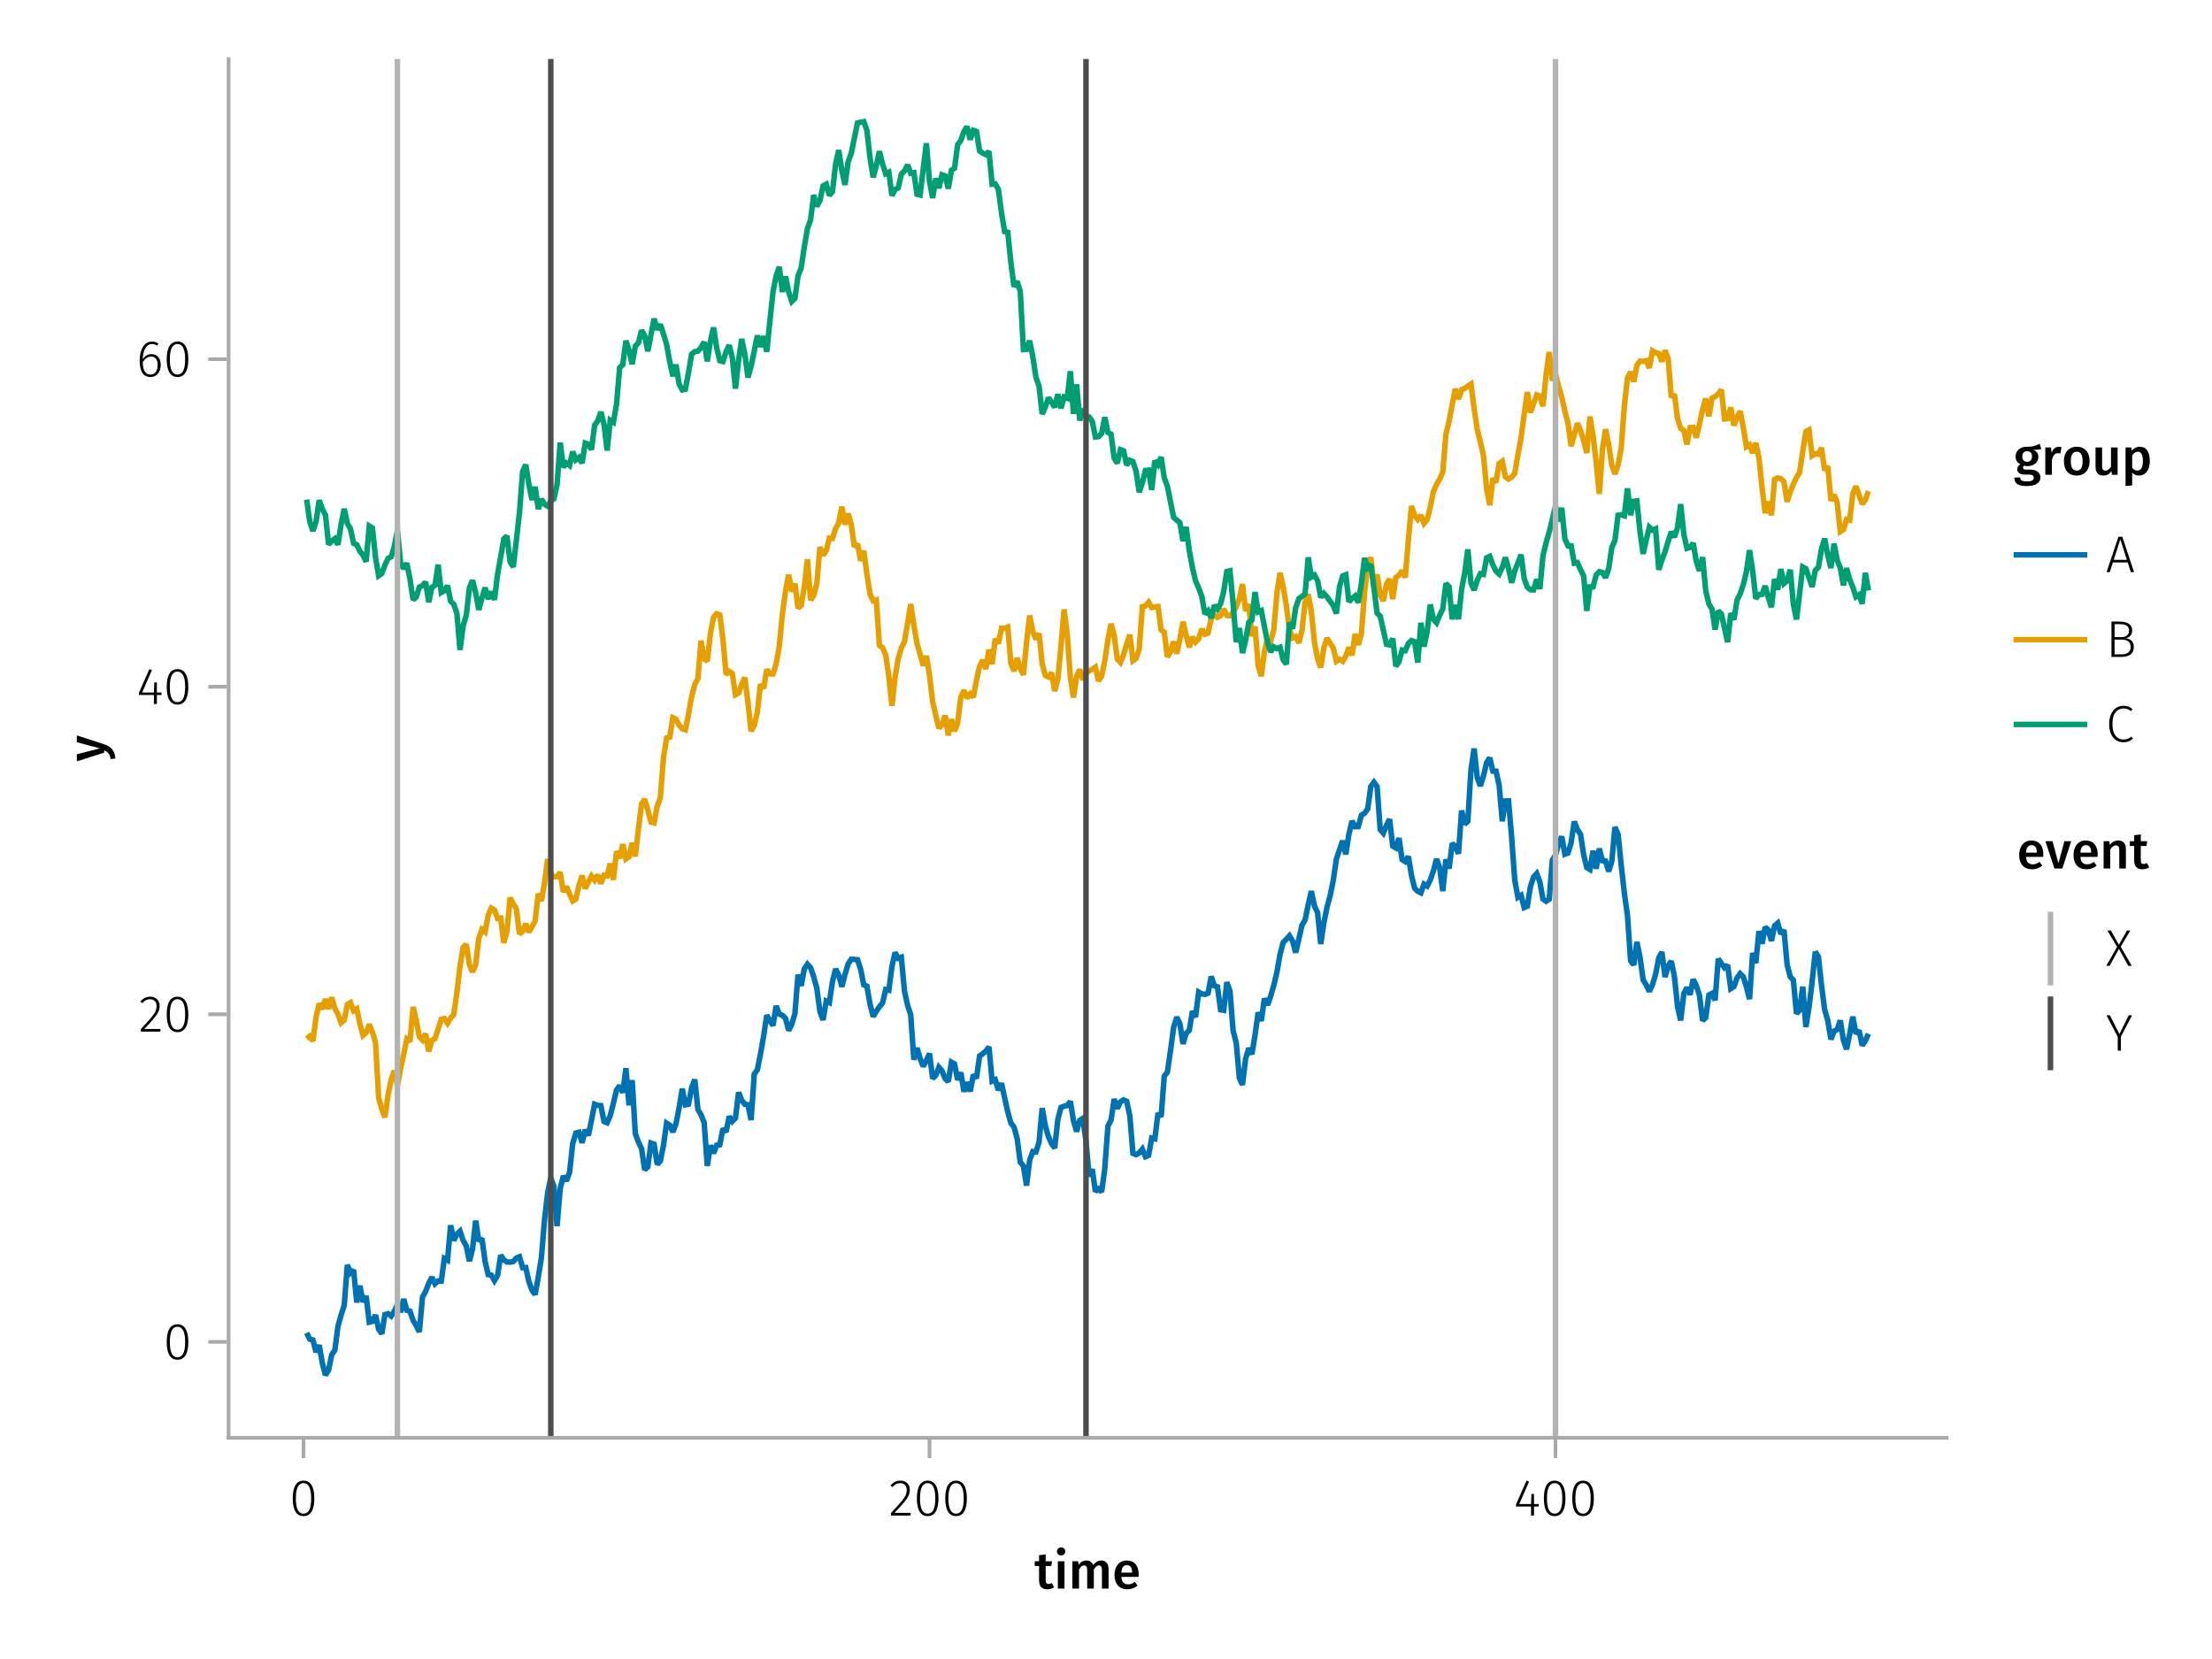 <?xml version="1.0" encoding="UTF-8"?>
<svg xmlns="http://www.w3.org/2000/svg" xmlns:xlink="http://www.w3.org/1999/xlink" width="600" height="450" viewBox="0 0 600 450">
<defs>
<g>
<g id="glyph-0-0-60445b51">
<path d="M 5.312 -0.344 C 5.051 -0.156 4.758 -0.02 4.438 0.062 C 4.125 0.156 3.797 0.203 3.453 0.203 C 2.723 0.203 2.172 0 1.797 -0.406 C 1.422 -0.812 1.234 -1.414 1.234 -2.219 L 1.234 -6.125 L 0.062 -6.125 L 0.062 -7.406 L 1.234 -7.406 L 1.234 -9.047 L 3.031 -9.25 L 3.031 -7.406 L 4.75 -7.406 L 4.562 -6.125 L 3.031 -6.125 L 3.031 -2.25 C 3.031 -1.883 3.094 -1.625 3.219 -1.469 C 3.344 -1.312 3.539 -1.234 3.812 -1.234 C 4.082 -1.234 4.375 -1.32 4.688 -1.5 Z M 5.312 -0.344 "/>
</g>
<g id="glyph-0-1-60445b51">
<path d="M 2.875 -7.406 L 2.875 0 L 1.078 0 L 1.078 -7.406 Z M 1.969 -11.156 C 2.301 -11.156 2.57 -11.051 2.781 -10.844 C 2.988 -10.633 3.094 -10.375 3.094 -10.062 C 3.094 -9.758 2.988 -9.504 2.781 -9.297 C 2.57 -9.086 2.301 -8.984 1.969 -8.984 C 1.633 -8.984 1.363 -9.086 1.156 -9.297 C 0.945 -9.504 0.844 -9.758 0.844 -10.062 C 0.844 -10.375 0.945 -10.633 1.156 -10.844 C 1.363 -11.051 1.633 -11.156 1.969 -11.156 Z M 1.969 -11.156 "/>
</g>
<g id="glyph-1-0-60445b51">
<path d="M 8.938 -7.609 C 9.531 -7.609 10.004 -7.406 10.359 -7 C 10.711 -6.594 10.891 -6.047 10.891 -5.359 L 10.891 0 L 9.094 0 L 9.094 -5.078 C 9.094 -5.867 8.82 -6.266 8.281 -6.266 C 8 -6.266 7.75 -6.172 7.531 -5.984 C 7.32 -5.805 7.109 -5.531 6.891 -5.156 L 6.891 0 L 5.094 0 L 5.094 -5.078 C 5.094 -5.867 4.82 -6.266 4.281 -6.266 C 3.988 -6.266 3.734 -6.172 3.516 -5.984 C 3.305 -5.805 3.094 -5.531 2.875 -5.156 L 2.875 0 L 1.078 0 L 1.078 -7.406 L 2.625 -7.406 L 2.766 -6.438 C 3.328 -7.219 4.039 -7.609 4.906 -7.609 C 5.344 -7.609 5.719 -7.5 6.031 -7.281 C 6.344 -7.062 6.566 -6.758 6.703 -6.375 C 7.004 -6.77 7.332 -7.07 7.688 -7.281 C 8.051 -7.5 8.469 -7.609 8.938 -7.609 Z M 8.938 -7.609 "/>
</g>
<g id="glyph-2-0-60445b51">
<path d="M 7.156 -3.875 C 7.156 -3.781 7.141 -3.539 7.109 -3.156 L 2.469 -3.156 C 2.52 -2.438 2.703 -1.922 3.016 -1.609 C 3.336 -1.297 3.758 -1.141 4.281 -1.141 C 4.613 -1.141 4.922 -1.191 5.203 -1.297 C 5.492 -1.41 5.801 -1.582 6.125 -1.812 L 6.875 -0.781 C 6.051 -0.125 5.133 0.203 4.125 0.203 C 3 0.203 2.129 -0.141 1.516 -0.828 C 0.91 -1.516 0.609 -2.457 0.609 -3.656 C 0.609 -4.406 0.738 -5.082 1 -5.688 C 1.258 -6.289 1.633 -6.758 2.125 -7.094 C 2.625 -7.438 3.211 -7.609 3.891 -7.609 C 4.93 -7.609 5.734 -7.281 6.297 -6.625 C 6.867 -5.969 7.156 -5.051 7.156 -3.875 Z M 5.375 -4.391 C 5.375 -5.691 4.895 -6.344 3.938 -6.344 C 3.5 -6.344 3.156 -6.18 2.906 -5.859 C 2.656 -5.535 2.508 -5.02 2.469 -4.312 L 5.375 -4.312 Z M 5.375 -4.391 "/>
</g>
<g id="glyph-3-0-60445b51">
<path d="M 3.844 -9.469 C 4.812 -9.469 5.539 -9.055 6.031 -8.234 C 6.531 -7.422 6.781 -6.223 6.781 -4.641 C 6.781 -3.078 6.531 -1.883 6.031 -1.062 C 5.531 -0.25 4.801 0.156 3.844 0.156 C 2.883 0.156 2.156 -0.25 1.656 -1.062 C 1.164 -1.883 0.922 -3.082 0.922 -4.656 C 0.922 -6.238 1.164 -7.438 1.656 -8.25 C 2.156 -9.062 2.883 -9.469 3.844 -9.469 Z M 3.844 -8.797 C 2.457 -8.797 1.766 -7.414 1.766 -4.656 C 1.766 -1.895 2.457 -0.516 3.844 -0.516 C 4.531 -0.516 5.047 -0.848 5.391 -1.516 C 5.742 -2.191 5.922 -3.234 5.922 -4.641 C 5.922 -6.055 5.742 -7.102 5.391 -7.781 C 5.047 -8.457 4.531 -8.797 3.844 -8.797 Z M 3.844 -8.797 "/>
</g>
<g id="glyph-3-1-60445b51">
<path d="M 6.766 -3.125 L 6.766 -2.453 L 5.5 -2.453 L 5.5 0 L 4.703 0 L 4.703 -2.453 L 0.625 -2.453 L 0.625 -3.047 L 3.469 -9.469 L 4.156 -9.188 L 1.5 -3.125 L 4.703 -3.125 L 4.797 -5.859 L 5.5 -5.859 L 5.5 -3.125 Z M 6.766 -3.125 "/>
</g>
<g id="glyph-3-2-60445b51">
<path d="M 7.125 -9.594 L 4.094 -3.75 L 4.094 0 L 3.25 0 L 3.25 -3.734 L 0.188 -9.594 L 1.125 -9.594 L 3.703 -4.5 L 6.234 -9.594 Z M 7.125 -9.594 "/>
</g>
<g id="glyph-4-0-60445b51">
<path d="M 3.156 -9.469 C 3.938 -9.469 4.555 -9.238 5.016 -8.781 C 5.484 -8.32 5.719 -7.734 5.719 -7.016 C 5.719 -6.41 5.586 -5.844 5.328 -5.312 C 5.078 -4.781 4.68 -4.195 4.141 -3.562 C 3.609 -2.926 2.742 -1.977 1.547 -0.719 L 5.969 -0.719 L 5.859 0 L 0.609 0 L 0.609 -0.688 C 1.879 -2.051 2.789 -3.062 3.344 -3.719 C 3.906 -4.375 4.301 -4.941 4.531 -5.422 C 4.758 -5.898 4.875 -6.414 4.875 -6.969 C 4.875 -7.52 4.711 -7.957 4.391 -8.281 C 4.066 -8.613 3.641 -8.781 3.109 -8.781 C 2.68 -8.781 2.301 -8.691 1.969 -8.516 C 1.633 -8.336 1.316 -8.07 1.016 -7.719 L 0.469 -8.141 C 0.832 -8.586 1.234 -8.922 1.672 -9.141 C 2.109 -9.359 2.602 -9.469 3.156 -9.469 Z M 3.156 -9.469 "/>
</g>
<g id="glyph-4-1-60445b51">
<path d="M 3.844 -9.469 C 4.812 -9.469 5.539 -9.055 6.031 -8.234 C 6.531 -7.422 6.781 -6.223 6.781 -4.641 C 6.781 -3.078 6.531 -1.883 6.031 -1.062 C 5.531 -0.25 4.801 0.156 3.844 0.156 C 2.883 0.156 2.156 -0.25 1.656 -1.062 C 1.164 -1.883 0.922 -3.082 0.922 -4.656 C 0.922 -6.238 1.164 -7.438 1.656 -8.25 C 2.156 -9.062 2.883 -9.469 3.844 -9.469 Z M 3.844 -8.797 C 2.457 -8.797 1.766 -7.414 1.766 -4.656 C 1.766 -1.895 2.457 -0.516 3.844 -0.516 C 4.531 -0.516 5.047 -0.848 5.391 -1.516 C 5.742 -2.191 5.922 -3.234 5.922 -4.641 C 5.922 -6.055 5.742 -7.102 5.391 -7.781 C 5.047 -8.457 4.531 -8.797 3.844 -8.797 Z M 3.844 -8.797 "/>
</g>
<g id="glyph-5-0-60445b51">
<path d="M 0.031 -4.656 C 0.945 -4.363 1.656 -3.91 2.156 -3.297 C 2.664 -2.691 2.961 -1.863 3.047 -0.812 L 1.75 -0.625 C 1.676 -1.113 1.57 -1.504 1.438 -1.797 C 1.301 -2.086 1.117 -2.32 0.891 -2.5 C 0.672 -2.676 0.375 -2.844 0 -3 L 0 -2.375 L -7.406 -0.031 L -7.406 -1.938 L -1.188 -3.547 L -7.406 -5.219 L -7.406 -7.062 Z M 0.031 -4.656 "/>
</g>
<g id="glyph-6-0-60445b51">
<path d="M 3.844 -9.469 C 4.812 -9.469 5.539 -9.055 6.031 -8.234 C 6.531 -7.422 6.781 -6.223 6.781 -4.641 C 6.781 -3.078 6.531 -1.883 6.031 -1.062 C 5.531 -0.25 4.801 0.156 3.844 0.156 C 2.883 0.156 2.156 -0.25 1.656 -1.062 C 1.164 -1.883 0.922 -3.082 0.922 -4.656 C 0.922 -6.238 1.164 -7.438 1.656 -8.25 C 2.156 -9.062 2.883 -9.469 3.844 -9.469 Z M 3.844 -8.797 C 2.457 -8.797 1.766 -7.414 1.766 -4.656 C 1.766 -1.895 2.457 -0.516 3.844 -0.516 C 4.531 -0.516 5.047 -0.848 5.391 -1.516 C 5.742 -2.191 5.922 -3.234 5.922 -4.641 C 5.922 -6.055 5.742 -7.102 5.391 -7.781 C 5.047 -8.457 4.531 -8.797 3.844 -8.797 Z M 3.844 -8.797 "/>
</g>
<g id="glyph-7-0-60445b51">
<path d="M 3.156 -9.469 C 3.938 -9.469 4.555 -9.238 5.016 -8.781 C 5.484 -8.32 5.719 -7.734 5.719 -7.016 C 5.719 -6.41 5.586 -5.844 5.328 -5.312 C 5.078 -4.781 4.68 -4.195 4.141 -3.562 C 3.609 -2.926 2.742 -1.977 1.547 -0.719 L 5.969 -0.719 L 5.859 0 L 0.609 0 L 0.609 -0.688 C 1.879 -2.051 2.789 -3.062 3.344 -3.719 C 3.906 -4.375 4.301 -4.941 4.531 -5.422 C 4.758 -5.898 4.875 -6.414 4.875 -6.969 C 4.875 -7.52 4.711 -7.957 4.391 -8.281 C 4.066 -8.613 3.641 -8.781 3.109 -8.781 C 2.68 -8.781 2.301 -8.691 1.969 -8.516 C 1.633 -8.336 1.316 -8.07 1.016 -7.719 L 0.469 -8.141 C 0.832 -8.586 1.234 -8.922 1.672 -9.141 C 2.109 -9.359 2.602 -9.469 3.156 -9.469 Z M 3.156 -9.469 "/>
</g>
<g id="glyph-8-0-60445b51">
<path d="M 6.766 -3.125 L 6.766 -2.453 L 5.5 -2.453 L 5.5 0 L 4.703 0 L 4.703 -2.453 L 0.625 -2.453 L 0.625 -3.047 L 3.469 -9.469 L 4.156 -9.188 L 1.5 -3.125 L 4.703 -3.125 L 4.797 -5.859 L 5.5 -5.859 L 5.5 -3.125 Z M 6.766 -3.125 "/>
</g>
<g id="glyph-9-0-60445b51">
<path d="M 4.141 -6.062 C 4.859 -6.062 5.453 -5.812 5.922 -5.312 C 6.391 -4.812 6.625 -4.086 6.625 -3.141 C 6.625 -2.473 6.504 -1.891 6.266 -1.391 C 6.023 -0.891 5.695 -0.504 5.281 -0.234 C 4.863 0.023 4.395 0.156 3.875 0.156 C 2.852 0.156 2.102 -0.238 1.625 -1.031 C 1.156 -1.82 0.922 -2.879 0.922 -4.203 C 0.922 -5.273 1.055 -6.207 1.328 -7 C 1.598 -7.789 1.984 -8.398 2.484 -8.828 C 2.992 -9.254 3.594 -9.469 4.281 -9.469 C 4.906 -9.469 5.484 -9.285 6.016 -8.922 L 5.672 -8.359 C 5.223 -8.648 4.754 -8.797 4.266 -8.797 C 3.516 -8.797 2.914 -8.414 2.469 -7.656 C 2.02 -6.906 1.781 -5.914 1.75 -4.688 C 2.375 -5.602 3.172 -6.062 4.141 -6.062 Z M 3.875 -0.516 C 4.488 -0.516 4.961 -0.75 5.297 -1.219 C 5.629 -1.695 5.797 -2.328 5.797 -3.109 C 5.797 -3.879 5.633 -4.453 5.312 -4.828 C 4.988 -5.203 4.562 -5.391 4.031 -5.391 C 3.562 -5.391 3.133 -5.25 2.75 -4.969 C 2.363 -4.695 2.031 -4.32 1.75 -3.844 C 1.781 -2.758 1.961 -1.93 2.297 -1.359 C 2.629 -0.797 3.156 -0.516 3.875 -0.516 Z M 3.875 -0.516 "/>
</g>
<g id="glyph-9-1-60445b51">
<path d="M 3.844 -9.469 C 4.812 -9.469 5.539 -9.055 6.031 -8.234 C 6.531 -7.422 6.781 -6.223 6.781 -4.641 C 6.781 -3.078 6.531 -1.883 6.031 -1.062 C 5.531 -0.25 4.801 0.156 3.844 0.156 C 2.883 0.156 2.156 -0.25 1.656 -1.062 C 1.164 -1.883 0.922 -3.082 0.922 -4.656 C 0.922 -6.238 1.164 -7.438 1.656 -8.25 C 2.156 -9.062 2.883 -9.469 3.844 -9.469 Z M 3.844 -8.797 C 2.457 -8.797 1.766 -7.414 1.766 -4.656 C 1.766 -1.895 2.457 -0.516 3.844 -0.516 C 4.531 -0.516 5.047 -0.848 5.391 -1.516 C 5.742 -2.191 5.922 -3.234 5.922 -4.641 C 5.922 -6.055 5.742 -7.102 5.391 -7.781 C 5.047 -8.457 4.531 -8.797 3.844 -8.797 Z M 3.844 -8.797 "/>
</g>
<g id="glyph-10-0-60445b51">
<path d="M 7.516 -7.016 C 7.035 -6.848 6.32 -6.766 5.375 -6.766 C 5.832 -6.555 6.172 -6.301 6.391 -6 C 6.609 -5.695 6.719 -5.316 6.719 -4.859 C 6.719 -4.367 6.598 -3.938 6.359 -3.562 C 6.117 -3.195 5.77 -2.906 5.312 -2.688 C 4.863 -2.469 4.336 -2.359 3.734 -2.359 C 3.398 -2.359 3.109 -2.398 2.859 -2.484 C 2.648 -2.336 2.547 -2.156 2.547 -1.938 C 2.547 -1.582 2.844 -1.406 3.438 -1.406 L 4.578 -1.406 C 5.117 -1.406 5.594 -1.316 6 -1.141 C 6.406 -0.961 6.719 -0.711 6.938 -0.391 C 7.164 -0.078 7.281 0.281 7.281 0.688 C 7.281 1.438 6.961 2.016 6.328 2.422 C 5.691 2.836 4.773 3.047 3.578 3.047 C 2.723 3.047 2.051 2.957 1.562 2.781 C 1.07 2.602 0.723 2.348 0.516 2.016 C 0.305 1.68 0.203 1.254 0.203 0.734 L 1.812 0.734 C 1.812 0.992 1.859 1.195 1.953 1.344 C 2.055 1.488 2.238 1.598 2.5 1.672 C 2.758 1.754 3.129 1.797 3.609 1.797 C 4.297 1.797 4.773 1.707 5.047 1.531 C 5.328 1.363 5.469 1.125 5.469 0.812 C 5.469 0.531 5.359 0.312 5.141 0.156 C 4.93 0.008 4.625 -0.062 4.219 -0.062 L 3.094 -0.062 C 2.395 -0.062 1.867 -0.195 1.516 -0.469 C 1.16 -0.738 0.984 -1.082 0.984 -1.5 C 0.984 -1.758 1.055 -2.008 1.203 -2.25 C 1.359 -2.5 1.57 -2.707 1.844 -2.875 C 1.395 -3.102 1.066 -3.383 0.859 -3.719 C 0.648 -4.062 0.547 -4.473 0.547 -4.953 C 0.547 -5.484 0.676 -5.945 0.938 -6.344 C 1.195 -6.75 1.555 -7.062 2.016 -7.281 C 2.484 -7.5 3.016 -7.609 3.609 -7.609 C 4.391 -7.598 5.02 -7.66 5.5 -7.797 C 5.988 -7.93 6.508 -8.145 7.062 -8.438 Z M 3.641 -6.391 C 3.234 -6.391 2.914 -6.258 2.688 -6 C 2.469 -5.75 2.359 -5.41 2.359 -4.984 C 2.359 -4.535 2.473 -4.18 2.703 -3.922 C 2.93 -3.66 3.254 -3.531 3.672 -3.531 C 4.098 -3.531 4.422 -3.656 4.641 -3.906 C 4.867 -4.164 4.984 -4.531 4.984 -5 C 4.984 -5.926 4.535 -6.391 3.641 -6.391 Z M 3.641 -6.391 "/>
</g>
<g id="glyph-10-1-60445b51">
<path d="M 7 0 L 5.453 0 L 5.344 -1.031 C 5.07 -0.613 4.754 -0.301 4.391 -0.094 C 4.023 0.102 3.586 0.203 3.078 0.203 C 2.422 0.203 1.91 0 1.547 -0.406 C 1.191 -0.812 1.016 -1.375 1.016 -2.094 L 1.016 -7.406 L 2.797 -7.406 L 2.797 -2.312 C 2.797 -1.895 2.867 -1.594 3.016 -1.406 C 3.16 -1.227 3.391 -1.141 3.703 -1.141 C 4.273 -1.141 4.773 -1.492 5.203 -2.203 L 5.203 -7.406 L 7 -7.406 Z M 7 0 "/>
</g>
<g id="glyph-11-0-60445b51">
<path d="M 4.734 -7.609 C 5.004 -7.609 5.25 -7.57 5.469 -7.5 L 5.172 -5.766 C 4.941 -5.828 4.723 -5.859 4.516 -5.859 C 4.066 -5.859 3.719 -5.695 3.469 -5.375 C 3.219 -5.062 3.02 -4.586 2.875 -3.953 L 2.875 0 L 1.078 0 L 1.078 -7.406 L 2.625 -7.406 L 2.797 -5.953 C 2.973 -6.484 3.227 -6.891 3.562 -7.172 C 3.906 -7.461 4.297 -7.609 4.734 -7.609 Z M 4.734 -7.609 "/>
</g>
<g id="glyph-11-1-60445b51">
<path d="M 4.906 -7.609 C 5.844 -7.609 6.535 -7.27 6.984 -6.594 C 7.43 -5.914 7.656 -4.957 7.656 -3.719 C 7.656 -2.957 7.539 -2.281 7.312 -1.688 C 7.082 -1.094 6.742 -0.629 6.297 -0.297 C 5.859 0.035 5.336 0.203 4.734 0.203 C 3.953 0.203 3.332 -0.066 2.875 -0.609 L 2.875 2.859 L 1.078 3.047 L 1.078 -7.406 L 2.641 -7.406 L 2.75 -6.5 C 3.031 -6.875 3.359 -7.148 3.734 -7.328 C 4.109 -7.516 4.5 -7.609 4.906 -7.609 Z M 4.234 -1.156 C 5.266 -1.156 5.781 -2.004 5.781 -3.703 C 5.781 -4.609 5.66 -5.258 5.422 -5.656 C 5.191 -6.062 4.844 -6.266 4.375 -6.266 C 4.082 -6.266 3.805 -6.172 3.547 -5.984 C 3.285 -5.805 3.062 -5.566 2.875 -5.266 L 2.875 -1.938 C 3.219 -1.414 3.672 -1.156 4.234 -1.156 Z M 4.234 -1.156 "/>
</g>
<g id="glyph-12-0-60445b51">
<path d="M 4.109 -7.609 C 5.191 -7.609 6.039 -7.258 6.656 -6.562 C 7.27 -5.875 7.578 -4.922 7.578 -3.703 C 7.578 -2.93 7.438 -2.25 7.156 -1.656 C 6.875 -1.062 6.473 -0.602 5.953 -0.281 C 5.43 0.039 4.812 0.203 4.094 0.203 C 3 0.203 2.145 -0.141 1.531 -0.828 C 0.914 -1.523 0.609 -2.484 0.609 -3.703 C 0.609 -4.484 0.742 -5.164 1.016 -5.75 C 1.297 -6.344 1.703 -6.801 2.234 -7.125 C 2.766 -7.445 3.391 -7.609 4.109 -7.609 Z M 4.109 -6.266 C 3.023 -6.266 2.484 -5.41 2.484 -3.703 C 2.484 -2.828 2.617 -2.18 2.891 -1.766 C 3.16 -1.348 3.562 -1.141 4.094 -1.141 C 4.625 -1.141 5.02 -1.348 5.281 -1.766 C 5.551 -2.191 5.688 -2.836 5.688 -3.703 C 5.688 -4.578 5.551 -5.223 5.281 -5.641 C 5.02 -6.055 4.629 -6.266 4.109 -6.266 Z M 4.109 -6.266 "/>
</g>
<g id="glyph-13-0-60445b51">
<path d="M 6.797 0 L 5.953 -2.625 L 1.922 -2.625 L 1.078 0 L 0.219 0 L 3.438 -9.594 L 4.484 -9.594 L 7.672 0 Z M 2.156 -3.328 L 5.719 -3.328 L 3.953 -8.906 Z M 2.156 -3.328 "/>
</g>
<g id="glyph-13-1-60445b51">
<path d="M 5.406 -5.078 C 6.062 -5.004 6.594 -4.773 7 -4.391 C 7.406 -4.004 7.609 -3.426 7.609 -2.656 C 7.609 -1.758 7.305 -1.094 6.703 -0.656 C 6.098 -0.219 5.254 0 4.172 0 L 1.547 0 L 1.547 -9.594 L 3.703 -9.594 C 4.805 -9.594 5.66 -9.391 6.266 -8.984 C 6.867 -8.586 7.172 -7.992 7.172 -7.203 C 7.172 -6.609 7.008 -6.129 6.688 -5.766 C 6.363 -5.398 5.938 -5.172 5.406 -5.078 Z M 2.391 -8.891 L 2.391 -5.375 L 4.328 -5.375 C 4.922 -5.375 5.398 -5.531 5.766 -5.844 C 6.129 -6.156 6.312 -6.586 6.312 -7.141 C 6.312 -7.766 6.098 -8.211 5.672 -8.484 C 5.254 -8.754 4.625 -8.891 3.781 -8.891 Z M 4.172 -0.703 C 5.891 -0.703 6.75 -1.352 6.75 -2.656 C 6.75 -3.352 6.535 -3.867 6.109 -4.203 C 5.68 -4.535 5.117 -4.703 4.422 -4.703 L 2.391 -4.703 L 2.391 -0.703 Z M 4.172 -0.703 "/>
</g>
<g id="glyph-13-2-60445b51">
<path d="M 4.797 -9.75 C 5.328 -9.75 5.773 -9.676 6.141 -9.531 C 6.516 -9.383 6.891 -9.16 7.266 -8.859 L 6.812 -8.297 C 6.488 -8.555 6.176 -8.742 5.875 -8.859 C 5.582 -8.973 5.242 -9.031 4.859 -9.031 C 3.953 -9.031 3.219 -8.68 2.656 -7.984 C 2.094 -7.297 1.812 -6.234 1.812 -4.797 C 1.812 -3.867 1.941 -3.086 2.203 -2.453 C 2.461 -1.816 2.816 -1.348 3.266 -1.047 C 3.723 -0.742 4.238 -0.594 4.812 -0.594 C 5.27 -0.594 5.656 -0.66 5.969 -0.797 C 6.289 -0.93 6.613 -1.129 6.938 -1.391 L 7.375 -0.844 C 6.676 -0.176 5.812 0.156 4.781 0.156 C 4.039 0.156 3.379 -0.035 2.797 -0.422 C 2.211 -0.805 1.754 -1.367 1.422 -2.109 C 1.086 -2.848 0.922 -3.742 0.922 -4.797 C 0.922 -5.859 1.094 -6.758 1.438 -7.5 C 1.781 -8.238 2.242 -8.797 2.828 -9.172 C 3.41 -9.555 4.066 -9.75 4.797 -9.75 Z M 4.797 -9.75 "/>
</g>
<g id="glyph-13-3-60445b51">
<path d="M 4.062 -5.188 L 7.062 0 L 6.109 0 L 3.562 -4.609 L 1.047 0 L 0.141 0 L 3.062 -5.156 L 0.438 -9.594 L 1.391 -9.594 L 3.562 -5.719 L 5.75 -9.594 L 6.656 -9.594 Z M 4.062 -5.188 "/>
</g>
<g id="glyph-14-0-60445b51">
<path d="M 7.156 -3.875 C 7.156 -3.781 7.141 -3.539 7.109 -3.156 L 2.469 -3.156 C 2.52 -2.438 2.703 -1.922 3.016 -1.609 C 3.336 -1.297 3.758 -1.141 4.281 -1.141 C 4.613 -1.141 4.922 -1.191 5.203 -1.297 C 5.492 -1.41 5.801 -1.582 6.125 -1.812 L 6.875 -0.781 C 6.051 -0.125 5.133 0.203 4.125 0.203 C 3 0.203 2.129 -0.141 1.516 -0.828 C 0.91 -1.516 0.609 -2.457 0.609 -3.656 C 0.609 -4.406 0.738 -5.082 1 -5.688 C 1.258 -6.289 1.633 -6.758 2.125 -7.094 C 2.625 -7.438 3.211 -7.609 3.891 -7.609 C 4.93 -7.609 5.734 -7.281 6.297 -6.625 C 6.867 -5.969 7.156 -5.051 7.156 -3.875 Z M 5.375 -4.391 C 5.375 -5.691 4.895 -6.344 3.938 -6.344 C 3.5 -6.344 3.156 -6.18 2.906 -5.859 C 2.656 -5.535 2.508 -5.02 2.469 -4.312 L 5.375 -4.312 Z M 5.375 -4.391 "/>
</g>
<g id="glyph-14-1-60445b51">
<path d="M 7.031 -7.406 L 4.625 0 L 2.484 0 L 0.031 -7.406 L 1.969 -7.406 L 3.562 -1.438 L 5.188 -7.406 Z M 7.031 -7.406 "/>
</g>
<g id="glyph-14-2-60445b51">
<path d="M 5.312 -0.344 C 5.051 -0.156 4.758 -0.02 4.438 0.062 C 4.125 0.156 3.797 0.203 3.453 0.203 C 2.723 0.203 2.172 0 1.797 -0.406 C 1.422 -0.812 1.234 -1.414 1.234 -2.219 L 1.234 -6.125 L 0.062 -6.125 L 0.062 -7.406 L 1.234 -7.406 L 1.234 -9.047 L 3.031 -9.25 L 3.031 -7.406 L 4.75 -7.406 L 4.562 -6.125 L 3.031 -6.125 L 3.031 -2.25 C 3.031 -1.883 3.094 -1.625 3.219 -1.469 C 3.344 -1.312 3.539 -1.234 3.812 -1.234 C 4.082 -1.234 4.375 -1.32 4.688 -1.5 Z M 5.312 -0.344 "/>
</g>
<g id="glyph-15-0-60445b51">
<path d="M 5.031 -7.609 C 5.688 -7.609 6.195 -7.41 6.562 -7.016 C 6.938 -6.617 7.125 -6.066 7.125 -5.359 L 7.125 0 L 5.328 0 L 5.328 -5.078 C 5.328 -5.516 5.25 -5.82 5.094 -6 C 4.945 -6.176 4.723 -6.266 4.422 -6.266 C 4.117 -6.266 3.844 -6.172 3.594 -5.984 C 3.344 -5.797 3.102 -5.52 2.875 -5.156 L 2.875 0 L 1.078 0 L 1.078 -7.406 L 2.625 -7.406 L 2.766 -6.438 C 3.379 -7.219 4.133 -7.609 5.031 -7.609 Z M 5.031 -7.609 "/>
</g>
</g>
<clipPath id="clip-0-60445b51">
<path clip-rule="nonzero" d="M 107 16 L 109 16 L 109 390 L 107 390 Z M 107 16 "/>
</clipPath>
<clipPath id="clip-1-60445b51">
<path clip-rule="nonzero" d="M 421 16 L 423 16 L 423 390 L 421 390 Z M 421 16 "/>
</clipPath>
<clipPath id="clip-2-60445b51">
<path clip-rule="nonzero" d="M 148 16 L 151 16 L 151 390 L 148 390 Z M 148 16 "/>
</clipPath>
<clipPath id="clip-3-60445b51">
<path clip-rule="nonzero" d="M 293 16 L 296 16 L 296 390 L 293 390 Z M 293 16 "/>
</clipPath>
</defs>
<rect x="-60" y="-45" width="720" height="540" fill="rgb(100%, 100%, 100%)" fill-opacity="1"/>
<path fill-rule="nonzero" fill="rgb(100%, 100%, 100%)" fill-opacity="1" d="M 62 390 L 528 390 L 528 16 L 62 16 Z M 62 390 "/>
<g fill="rgb(0%, 0%, 0%)" fill-opacity="1">
<use xlink:href="#glyph-0-0-60445b51" x="280.608" y="430.89"/>
</g>
<g fill="rgb(0%, 0%, 0%)" fill-opacity="1">
<use xlink:href="#glyph-0-1-60445b51" x="285.858" y="430.89"/>
</g>
<g fill="rgb(0%, 0%, 0%)" fill-opacity="1">
<use xlink:href="#glyph-1-0-60445b51" x="289.806" y="430.89"/>
</g>
<g fill="rgb(0%, 0%, 0%)" fill-opacity="1">
<use xlink:href="#glyph-2-0-60445b51" x="301.706" y="430.89"/>
</g>
<g fill="rgb(0%, 0%, 0%)" fill-opacity="1">
<use xlink:href="#glyph-3-0-60445b51" x="78.483" y="411.09"/>
</g>
<g fill="rgb(0%, 0%, 0%)" fill-opacity="1">
<use xlink:href="#glyph-4-0-60445b51" x="241.074" y="411.09"/>
</g>
<g fill="rgb(0%, 0%, 0%)" fill-opacity="1">
<use xlink:href="#glyph-4-1-60445b51" x="247.78" y="411.09"/>
</g>
<g fill="rgb(0%, 0%, 0%)" fill-opacity="1">
<use xlink:href="#glyph-3-0-60445b51" x="255.48" y="411.09"/>
</g>
<g fill="rgb(0%, 0%, 0%)" fill-opacity="1">
<use xlink:href="#glyph-3-1-60445b51" x="410.595" y="411.09"/>
</g>
<g fill="rgb(0%, 0%, 0%)" fill-opacity="1">
<use xlink:href="#glyph-3-0-60445b51" x="417.847" y="411.09"/>
</g>
<g fill="rgb(0%, 0%, 0%)" fill-opacity="1">
<use xlink:href="#glyph-3-0-60445b51" x="425.547" y="411.09"/>
</g>
<g fill="rgb(0%, 0%, 0%)" fill-opacity="1">
<use xlink:href="#glyph-5-0-60445b51" x="28.254" y="206.542"/>
</g>
<g fill="rgb(0%, 0%, 0%)" fill-opacity="1">
<use xlink:href="#glyph-6-0-60445b51" x="44.3" y="368.673"/>
</g>
<g fill="rgb(0%, 0%, 0%)" fill-opacity="1">
<use xlink:href="#glyph-7-0-60445b51" x="37.594" y="279.82"/>
</g>
<g fill="rgb(0%, 0%, 0%)" fill-opacity="1">
<use xlink:href="#glyph-6-0-60445b51" x="44.3" y="279.82"/>
</g>
<g fill="rgb(0%, 0%, 0%)" fill-opacity="1">
<use xlink:href="#glyph-8-0-60445b51" x="37.048" y="190.966"/>
</g>
<g fill="rgb(0%, 0%, 0%)" fill-opacity="1">
<use xlink:href="#glyph-6-0-60445b51" x="44.3" y="190.966"/>
</g>
<g fill="rgb(0%, 0%, 0%)" fill-opacity="1">
<use xlink:href="#glyph-9-0-60445b51" x="36.964" y="102.113"/>
</g>
<g fill="rgb(0%, 0%, 0%)" fill-opacity="1">
<use xlink:href="#glyph-9-1-60445b51" x="44.3" y="102.113"/>
</g>
<path fill="none" stroke-width="1.5" stroke-linecap="butt" stroke-linejoin="miter" stroke="rgb(0%, 44.706%, 69.804%)" stroke-opacity="1" stroke-miterlimit="2" d="M 83.184 361.531 L 84.031 363.262 L 84.879 363.469 L 85.73 366.758 L 86.578 364.867 L 87.426 369.707 L 88.277 373 L 89.125 371.645 L 89.973 367.469 L 90.824 366.246 L 91.672 359.758 L 92.52 356.688 L 93.371 354.051 L 94.219 343.117 L 95.066 345.273 L 95.918 344.504 L 96.766 353.293 L 97.613 348.754 L 98.465 353.152 L 99.312 351.551 L 100.16 358.641 L 101.012 358.418 L 101.859 356.707 L 102.707 360.562 L 103.559 361.77 L 104.406 356.598 L 105.254 356.328 L 106.105 356.984 L 106.953 355.684 L 107.801 353.855 L 108.652 355.91 L 109.5 352.363 L 110.348 355.426 L 111.199 355.656 L 112.047 358.109 L 112.895 359.578 L 113.746 361.277 L 114.594 351.84 L 115.441 350.316 L 116.293 348.098 L 117.141 346.453 L 117.988 348.215 L 118.84 347.449 L 119.688 347.496 L 120.535 341.359 L 121.387 341.828 L 122.234 332.363 L 123.082 336.473 L 123.934 334.773 L 124.781 333.961 L 125.629 336.469 L 126.48 337.961 L 127.328 342.094 L 128.176 338.789 L 129.027 331.09 L 129.875 336.637 L 130.723 335.934 L 131.574 342.188 L 132.422 345.746 L 133.27 345.875 L 134.121 347.371 L 134.969 345.961 L 135.816 340.484 L 136.668 341.734 L 137.516 342.312 L 138.363 342.355 L 139.215 342.191 L 140.062 341.23 L 140.91 340.898 L 141.762 343.855 L 142.609 343.816 L 143.457 347.617 L 144.309 349.965 L 145.156 351.137 L 146.004 346.402 L 146.855 341.141 L 147.703 330.832 L 148.551 323.531 L 149.402 319.523 L 150.25 321.82 L 151.098 332.578 L 151.949 322.41 L 152.797 318.996 L 153.645 320.309 L 154.496 318 L 155.344 310.266 L 156.191 307.359 L 157.043 307.117 L 157.891 309.977 L 158.738 306.473 L 159.59 307.984 L 160.438 303.832 L 161.289 299.512 L 162.137 299.84 L 162.984 299.895 L 163.836 304.184 L 164.684 304.543 L 165.531 302.598 L 166.383 299.242 L 167.23 295.691 L 168.078 294.484 L 168.93 296.375 L 169.777 289.75 L 170.625 299.805 L 171.477 292.984 L 172.324 307.48 L 173.172 309.801 L 174.023 311.57 L 174.871 317.32 L 175.719 316.516 L 176.57 310.051 L 177.418 310.336 L 178.266 315.84 L 179.117 314.887 L 179.965 310.68 L 180.812 304.645 L 181.664 305.172 L 182.512 307.062 L 183.359 304.84 L 184.211 300.465 L 185.059 295.312 L 185.906 299.672 L 186.758 299.492 L 187.605 295.07 L 188.453 292.809 L 189.305 300.922 L 190.152 302.387 L 191 304.484 L 191.852 316.266 L 192.699 310.688 L 193.547 312.809 L 194.398 310.637 L 195.246 310.52 L 196.094 306.133 L 196.945 307.031 L 197.793 302.828 L 198.641 304.141 L 199.492 303.27 L 200.34 296.305 L 201.188 298.434 L 202.039 299.52 L 202.887 299.648 L 203.734 303.805 L 204.586 291.352 L 205.434 290.141 L 206.281 285.879 L 207.133 281.059 L 207.98 275.379 L 208.828 276.816 L 209.68 278.172 L 210.527 272.848 L 211.375 275.059 L 212.227 275.422 L 213.074 276.227 L 213.922 279.527 L 214.773 277.797 L 215.621 274.914 L 216.469 264.371 L 217.32 267.402 L 218.168 262.812 L 219.016 261.543 L 219.867 262.488 L 220.715 264.953 L 221.562 268.094 L 222.414 274.418 L 223.262 276.66 L 224.109 271.535 L 224.961 271.938 L 225.809 266.23 L 226.656 262.832 L 227.508 264.52 L 228.355 267.629 L 229.203 264.332 L 230.055 261.457 L 230.902 260.191 L 231.75 260.23 L 232.602 260.34 L 233.449 262.918 L 234.297 267.156 L 235.148 267.488 L 235.996 272.391 L 236.844 275.742 L 237.695 274.324 L 238.543 273.059 L 239.391 272.047 L 240.242 268.402 L 241.09 268.59 L 241.938 262.156 L 242.789 258.34 L 243.637 259.945 L 244.484 259.656 L 245.336 268.805 L 246.184 272.703 L 247.031 275.281 L 247.883 287.441 L 248.73 284.254 L 249.578 287.125 L 250.43 289.242 L 251.277 287.695 L 252.129 285.77 L 252.977 292.531 L 253.824 291.684 L 254.676 289.496 L 255.523 290.48 L 256.371 292.578 L 257.223 293.387 L 258.07 288.121 L 258.918 288.598 L 259.77 292.918 L 260.617 290.918 L 261.465 296.098 L 262.316 293.574 L 263.164 296.043 L 264.012 291.543 L 264.863 292.457 L 265.711 286.422 L 266.559 285.836 L 267.41 285.121 L 268.258 283.961 L 269.105 293.25 L 269.957 292.863 L 270.805 295.699 L 271.652 293.836 L 272.504 297.77 L 273.352 301.598 L 274.199 304.625 L 275.051 305.742 L 275.898 308.855 L 276.746 315.246 L 277.598 316.242 L 278.445 321.594 L 279.293 314.695 L 280.145 312.363 L 280.992 312.461 L 281.84 309.789 L 282.691 300.59 L 283.539 305.355 L 284.387 308.312 L 285.238 310.215 L 286.086 311.414 L 286.934 303.668 L 287.785 300.375 L 288.633 300.07 L 289.48 299.875 L 290.332 298.758 L 291.18 303.992 L 292.027 306.926 L 292.879 303.895 L 293.727 303.363 L 294.574 309.555 L 295.426 319.09 L 296.273 317.133 L 297.121 323.184 L 297.973 322.477 L 298.82 323.297 L 299.668 317.023 L 300.52 305.449 L 301.367 303.836 L 302.215 298.113 L 303.066 300.711 L 303.914 298.871 L 304.762 298.355 L 305.613 298.73 L 306.461 302.637 L 307.309 312.855 L 308.16 313.191 L 309.008 312.723 L 309.855 311.688 L 310.707 313.746 L 311.555 313.387 L 312.402 308.703 L 313.254 308.895 L 314.102 301.949 L 314.949 302.895 L 315.801 291.922 L 316.648 290.82 L 317.496 284.984 L 318.348 278.672 L 319.195 275.906 L 320.043 277.695 L 320.895 283.148 L 321.742 280.285 L 322.59 279.48 L 323.441 274.289 L 324.289 275.867 L 325.137 269.102 L 325.988 269.598 L 326.836 269.719 L 327.684 269.391 L 328.535 264.867 L 329.383 267.375 L 330.23 267.66 L 331.082 273.906 L 331.93 274.039 L 332.777 266.434 L 333.629 268.832 L 334.477 279.598 L 335.324 282.848 L 336.176 292.43 L 337.023 294.258 L 337.871 287.125 L 338.723 284.328 L 339.57 285.953 L 340.422 280.762 L 341.27 274.621 L 342.117 276.926 L 342.969 270.852 L 343.816 272.613 L 344.664 270.23 L 345.516 267.262 L 346.363 263.691 L 347.211 258.895 L 348.062 255.629 L 348.91 254.777 L 349.758 253.836 L 350.609 255.262 L 351.457 258.383 L 352.305 254.742 L 353.156 250.961 L 354.004 249.527 L 354.852 245.391 L 355.703 241.715 L 356.551 245.77 L 357.398 247.566 L 358.25 256.066 L 359.098 250.332 L 359.945 246.109 L 360.797 242.984 L 361.645 238.793 L 362.492 232.992 L 363.344 230.504 L 364.191 228.055 L 365.039 231.75 L 365.891 226.23 L 366.738 222.691 L 367.586 224.254 L 368.438 224.199 L 369.285 221.105 L 370.133 220.594 L 370.984 219.422 L 371.832 213.324 L 372.68 212.176 L 373.531 213.367 L 374.379 225.02 L 375.227 225.992 L 376.078 223.879 L 376.926 222.211 L 377.773 229.512 L 378.625 229.992 L 379.473 227.332 L 380.32 233.152 L 381.172 233.703 L 382.02 232.32 L 382.867 237.465 L 383.719 240.945 L 384.566 241.77 L 385.414 242.172 L 386.266 239.82 L 387.113 240.336 L 387.961 238.684 L 388.812 236.223 L 389.66 233.008 L 390.508 235.391 L 391.359 241.711 L 392.207 233.125 L 393.055 235.594 L 393.906 228.77 L 394.754 229.617 L 395.602 231.555 L 396.453 219.859 L 397.301 223.555 L 398.148 222.746 L 399 208.73 L 399.848 203.035 L 400.695 210.914 L 401.547 213.184 L 402.395 210.457 L 403.242 206.871 L 404.094 205.562 L 404.941 209.176 L 405.789 209.176 L 406.641 212.977 L 407.488 222.773 L 408.336 217.254 L 409.188 217.238 L 410.035 227.188 L 410.883 238.816 L 411.734 243.383 L 412.582 242.852 L 413.43 246.16 L 414.281 245.805 L 415.129 240.473 L 415.977 237.883 L 416.828 236.941 L 417.676 239.18 L 418.523 243.867 L 419.375 244.461 L 420.223 243.898 L 421.07 233.309 L 421.922 231.938 L 422.77 228.938 L 423.617 226.891 L 424.469 231.703 L 425.316 231.387 L 426.164 228.605 L 427.016 222.824 L 427.863 225.023 L 428.711 226.289 L 429.562 231.844 L 430.41 235.309 L 431.262 235.844 L 432.109 230.781 L 432.957 235.656 L 433.809 230.168 L 434.656 233.461 L 435.504 233.555 L 436.355 236.355 L 437.203 233.582 L 438.051 224.355 L 438.902 226.289 L 439.75 234.648 L 440.598 242.254 L 441.449 248.344 L 442.297 260.57 L 443.145 261.742 L 443.996 255.512 L 444.844 259.602 L 445.691 265.754 L 446.543 267.188 L 447.391 268.93 L 448.238 267.074 L 449.09 264.223 L 449.938 259.832 L 450.785 258.234 L 451.637 265.016 L 452.484 262.008 L 453.332 260.711 L 454.184 264.941 L 455.031 273.043 L 455.879 276.789 L 456.73 269.492 L 457.578 267.871 L 458.426 269.789 L 459.277 265.652 L 460.125 267.348 L 460.973 269.965 L 461.824 276.816 L 462.672 276.043 L 463.52 269.926 L 464.371 269.469 L 465.219 271.305 L 466.066 260.098 L 466.918 261.336 L 467.766 262.457 L 468.613 261.789 L 469.465 268.16 L 470.312 267.625 L 471.16 265.285 L 472.012 264.094 L 472.859 264.949 L 473.707 267.648 L 474.559 271 L 475.406 258.492 L 476.254 261.262 L 477.105 252.582 L 477.953 255.98 L 478.801 251.484 L 479.652 252.258 L 480.5 255.227 L 481.348 251.117 L 482.199 250.375 L 483.047 253.312 L 483.895 252.281 L 484.746 261.621 L 485.594 264.934 L 486.441 265.832 L 487.293 274.941 L 488.141 274 L 488.988 267.633 L 489.84 278.562 L 490.688 273.23 L 491.535 266.266 L 492.387 258.164 L 493.234 259.516 L 494.082 267.246 L 494.934 273.871 L 495.781 276.809 L 496.629 281.934 L 497.48 279.695 L 498.328 279.27 L 499.176 276.797 L 500.027 282.148 L 500.875 284.617 L 501.723 280.461 L 502.574 275.762 L 503.422 280.363 L 504.27 279.508 L 505.121 283.578 L 505.969 282.32 L 506.816 280.391 "/>
<path fill="none" stroke-width="1.5" stroke-linecap="butt" stroke-linejoin="miter" stroke="rgb(90.196%, 62.353%, 0%)" stroke-opacity="1" stroke-miterlimit="2" d="M 83.184 281.723 L 84.031 281.062 L 84.879 282.375 L 85.73 275.898 L 86.578 272.234 L 87.426 273.699 L 88.277 271.008 L 89.125 273.676 L 89.973 270.559 L 90.824 273.508 L 91.672 275.098 L 92.52 277.434 L 93.371 276.668 L 94.219 272.48 L 95.066 271.977 L 95.918 274.172 L 96.766 273.641 L 97.613 277.707 L 98.465 280.852 L 99.312 280.125 L 100.16 277.848 L 101.012 279.977 L 101.859 282.738 L 102.707 297.797 L 103.559 300.848 L 104.406 303.055 L 105.254 297.07 L 106.105 292.777 L 106.953 290.438 L 107.801 294.477 L 108.652 289.922 L 109.5 285.992 L 110.348 281.859 L 111.199 282.516 L 112.047 273.148 L 112.895 276.699 L 113.746 281.211 L 114.594 282.102 L 115.441 280.391 L 116.293 285.184 L 117.141 282.172 L 117.988 281.738 L 118.84 279.141 L 119.688 276.48 L 120.535 276.285 L 121.387 277.539 L 122.234 276.141 L 123.082 275.195 L 123.934 269.23 L 124.781 262.016 L 125.629 256.973 L 126.48 256.156 L 127.328 261.699 L 128.176 263.645 L 129.027 261.617 L 129.875 254.512 L 130.723 252.109 L 131.574 252.781 L 132.422 248.148 L 133.27 246.309 L 134.121 246.84 L 134.969 249.133 L 135.816 249.004 L 136.668 255.766 L 137.516 252.605 L 138.363 243.512 L 139.215 245.113 L 140.062 246.566 L 140.91 253.348 L 141.762 252.605 L 142.609 250.582 L 143.457 252.812 L 144.309 251.359 L 145.156 249.785 L 146.004 242.398 L 146.855 244.352 L 147.703 239.52 L 148.551 233.035 L 149.402 237.031 L 150.25 237.875 L 151.098 237.781 L 151.949 236.625 L 152.797 241.93 L 153.645 240.477 L 154.496 242.496 L 155.344 244.391 L 156.191 243.895 L 157.043 240.121 L 157.891 237.5 L 158.738 241.004 L 159.59 239.293 L 160.438 237.617 L 161.289 238.746 L 162.137 237.312 L 162.984 239.672 L 163.836 237.41 L 164.684 237.562 L 165.531 234.234 L 166.383 238.633 L 167.23 230.926 L 168.078 232.816 L 168.93 228.988 L 169.777 232.996 L 170.625 232.426 L 171.477 228.637 L 172.324 232.293 L 173.172 224.836 L 174.023 218.062 L 174.871 216.82 L 175.719 219.699 L 176.57 222.977 L 177.418 223.215 L 178.266 218.672 L 179.117 216.418 L 179.965 205.512 L 180.812 200.172 L 181.664 199.969 L 182.512 194.672 L 183.359 195.082 L 184.211 196.695 L 185.059 197.672 L 185.906 197.93 L 186.758 193.754 L 187.605 188.938 L 188.453 185.66 L 189.305 184.074 L 190.152 173.758 L 191 178.699 L 191.852 179.348 L 192.699 171.793 L 193.547 167.453 L 194.398 166.48 L 195.246 166.805 L 196.094 173.348 L 196.945 182.977 L 197.793 182.117 L 198.641 182.699 L 199.492 188.445 L 200.34 187.988 L 201.188 185.641 L 202.039 183.781 L 202.887 190.594 L 203.734 198.336 L 204.586 196.75 L 205.434 193.102 L 206.281 185.617 L 207.133 186.734 L 207.98 181.594 L 208.828 182.777 L 209.68 182.805 L 210.527 180.121 L 211.375 175.242 L 212.227 166.582 L 213.074 160.328 L 213.922 155.883 L 214.773 160.438 L 215.621 158.324 L 216.469 164.961 L 217.32 164.227 L 218.168 159.156 L 219.016 151.699 L 219.867 162.773 L 220.715 161.5 L 221.562 158.344 L 222.414 148.391 L 223.262 150.617 L 224.109 149.363 L 224.961 145.957 L 225.809 146.047 L 226.656 143.391 L 227.508 141.84 L 228.355 137.438 L 229.203 142.277 L 230.055 139.312 L 230.902 142.328 L 231.75 148.305 L 232.602 147.543 L 233.449 152.109 L 234.297 149.418 L 235.148 155.762 L 235.996 161.133 L 236.844 162.973 L 237.695 162.742 L 238.543 175.09 L 239.391 175.656 L 240.242 177.637 L 241.09 183.453 L 241.938 191.457 L 242.789 183.637 L 243.637 178.637 L 244.484 175.785 L 245.336 174.004 L 246.184 169.062 L 247.031 163.863 L 247.883 169.551 L 248.73 174.535 L 249.578 177.43 L 250.43 180.551 L 251.277 177.934 L 252.129 183.156 L 252.977 190.34 L 253.824 194.086 L 254.676 197.477 L 255.523 196.602 L 256.371 194.074 L 257.223 199.469 L 258.07 195.094 L 258.918 198.324 L 259.77 196.039 L 260.617 189.105 L 261.465 187.273 L 262.316 189.344 L 263.164 188.188 L 264.012 189.094 L 264.863 184.469 L 265.711 180.715 L 266.559 179.031 L 267.41 181.457 L 268.258 176.238 L 269.105 180.129 L 269.957 173.285 L 270.805 174.559 L 271.652 170.418 L 272.504 170.438 L 273.352 170.109 L 274.199 179.938 L 275.051 182.039 L 275.898 178.477 L 276.746 181.297 L 277.598 183.051 L 278.445 174.316 L 279.293 166.949 L 280.145 171.328 L 280.992 173.391 L 281.84 171.832 L 282.691 180.082 L 283.539 183.199 L 284.387 183.625 L 285.238 182.484 L 286.086 187.469 L 286.934 184.266 L 287.785 175.324 L 288.633 165.32 L 289.48 172 L 290.332 183.715 L 291.18 189.199 L 292.027 183.488 L 292.879 181.602 L 293.727 184.344 L 294.574 182.758 L 295.426 181.945 L 296.273 181.551 L 297.121 180.973 L 297.973 184.703 L 298.82 183.406 L 299.668 179.273 L 300.52 173.527 L 301.367 169.211 L 302.215 172.355 L 303.066 178.754 L 303.914 179.676 L 304.762 177.621 L 305.613 174.73 L 306.461 172.164 L 307.309 179.203 L 308.16 178.594 L 309.008 176.031 L 309.855 164.57 L 310.707 164.359 L 311.555 163.348 L 312.402 164.816 L 313.254 164.602 L 314.102 164.523 L 314.949 170.859 L 315.801 171.492 L 316.648 178.176 L 317.496 176.824 L 318.348 174.035 L 319.195 177.297 L 320.043 173.355 L 320.895 168.652 L 321.742 172.324 L 322.59 175.582 L 323.441 172.781 L 324.289 174.16 L 325.137 173.281 L 325.988 170.617 L 326.836 172.043 L 327.684 171.719 L 328.535 167.703 L 329.383 166.773 L 330.23 167.457 L 331.082 166.996 L 331.93 165.176 L 332.777 166.953 L 333.629 167.023 L 334.477 166.059 L 335.324 164.629 L 336.176 162.375 L 337.023 158.422 L 337.871 165.707 L 338.723 163.871 L 339.57 172.574 L 340.422 169.965 L 341.27 180.57 L 342.117 183.418 L 342.969 176.688 L 343.816 173.332 L 344.664 173.996 L 345.516 170.824 L 346.363 160.832 L 347.211 155.379 L 348.062 159.258 L 348.91 164.238 L 349.758 170.719 L 350.609 173.043 L 351.457 172.688 L 352.305 174.375 L 353.156 171.008 L 354.004 163.434 L 354.852 161.207 L 355.703 165.895 L 356.551 174.27 L 357.398 178.762 L 358.25 181.043 L 359.098 175.664 L 359.945 173.078 L 360.797 174.426 L 361.645 175.75 L 362.492 179.379 L 363.344 178.801 L 364.191 179.367 L 365.039 177.953 L 365.891 175.613 L 366.738 177.734 L 367.586 171.984 L 368.438 174.938 L 369.285 171.688 L 370.133 160.77 L 370.984 153.453 L 371.832 151.164 L 372.68 158.867 L 373.531 155.852 L 374.379 161.387 L 375.227 163 L 376.078 158.496 L 376.926 157.043 L 377.773 162.512 L 378.625 156.656 L 379.473 156.059 L 380.32 154.789 L 381.172 156.641 L 382.02 146.34 L 382.867 137.254 L 383.719 139.867 L 384.566 140.887 L 385.414 139.766 L 386.266 141.961 L 387.113 140.969 L 387.961 137.516 L 388.812 133.324 L 389.66 131.414 L 390.508 129.965 L 391.359 128.02 L 392.207 117.699 L 393.055 114.309 L 393.906 109.758 L 394.754 105.465 L 395.602 108.242 L 396.453 105.723 L 397.301 105.34 L 398.148 104.734 L 399 104.168 L 399.848 110.77 L 400.695 116.5 L 401.547 119.902 L 402.395 123.547 L 403.242 132.613 L 404.094 137.023 L 404.941 129.766 L 405.789 130.844 L 406.641 125.738 L 407.488 125.125 L 408.336 129.336 L 409.188 129.953 L 410.035 129.449 L 410.883 128.387 L 411.734 123.359 L 412.582 118.707 L 413.43 112.363 L 414.281 106.375 L 415.129 111.898 L 415.977 109.484 L 416.828 107.105 L 417.676 107.414 L 418.523 110.184 L 419.375 101.57 L 420.223 95.504 L 421.07 103.203 L 421.922 101.41 L 422.77 104.828 L 423.617 107.664 L 424.469 111.586 L 425.316 114.688 L 426.164 121.012 L 427.016 117.895 L 427.863 114.793 L 428.711 116.793 L 429.562 119.441 L 430.41 122.883 L 431.262 112.992 L 432.109 118.164 L 432.957 125.348 L 433.809 133.961 L 434.656 121.863 L 435.504 116.441 L 436.355 120.617 L 437.203 126.211 L 438.051 128.566 L 438.902 126.098 L 439.75 121.555 L 440.598 110.105 L 441.449 102.547 L 442.297 100.879 L 443.145 103.539 L 443.996 99.141 L 444.844 97.961 L 445.691 98.027 L 446.543 97.836 L 447.391 99.797 L 448.238 95.191 L 449.09 95.684 L 449.938 95.871 L 450.785 98.078 L 451.637 95.047 L 452.484 97.352 L 453.332 107.777 L 454.184 106.953 L 455.031 113.508 L 455.879 116.184 L 456.73 116.766 L 457.578 120.555 L 458.426 115.988 L 459.277 115.926 L 460.125 118.711 L 460.973 115.023 L 461.824 111.102 L 462.672 108.102 L 463.52 112.949 L 464.371 108.008 L 465.219 107.582 L 466.066 106.871 L 466.918 105.73 L 467.766 113.641 L 468.613 113.57 L 469.465 110.492 L 470.312 115.402 L 471.16 113.273 L 472.012 111.504 L 472.859 115.926 L 473.707 121.164 L 474.559 120.648 L 475.406 122.879 L 476.254 120.141 L 477.105 124.117 L 477.953 132.289 L 478.801 139.172 L 479.652 136.082 L 480.5 139.781 L 481.348 130.027 L 482.199 129.629 L 483.047 129.844 L 483.895 130.668 L 484.746 136.098 L 485.594 133.445 L 486.441 131.359 L 487.293 129.527 L 488.141 128.137 L 488.988 122.461 L 489.84 117.082 L 490.688 116.625 L 491.535 123.609 L 492.387 123.074 L 493.234 123.195 L 494.082 121.453 L 494.934 127.59 L 495.781 126.469 L 496.629 135.824 L 497.48 134.176 L 498.328 136.273 L 499.176 144.184 L 500.027 143.617 L 500.875 140.879 L 501.723 141.094 L 502.574 133.895 L 503.422 131.883 L 504.27 134.289 L 505.121 136.691 L 505.969 135.609 L 506.816 133.219 "/>
<path fill="none" stroke-width="1.5" stroke-linecap="butt" stroke-linejoin="miter" stroke="rgb(0%, 61.961%, 45.098%)" stroke-opacity="1" stroke-miterlimit="2" d="M 83.184 135.527 L 84.031 141.551 L 84.879 144.023 L 85.73 141.465 L 86.578 135.695 L 87.426 138.082 L 88.277 139.695 L 89.125 147.68 L 89.973 146.773 L 90.824 146.125 L 91.672 147.746 L 92.52 142.223 L 93.371 138.02 L 94.219 141.977 L 95.066 143.457 L 95.918 147.395 L 96.766 147.766 L 97.613 149.512 L 98.465 150.559 L 99.312 152.34 L 100.16 142.672 L 101.012 143.207 L 101.859 151.176 L 102.707 156.156 L 103.559 155.559 L 104.406 153.32 L 105.254 151.465 L 106.105 151.02 L 106.953 148.289 L 107.801 143.902 L 108.652 152.75 L 109.5 154.25 L 110.348 152.762 L 111.199 157.059 L 112.047 162.699 L 112.895 161.961 L 113.746 159.254 L 114.594 158.871 L 115.441 157.859 L 116.293 163.348 L 117.141 159.309 L 117.988 158.746 L 118.84 153.152 L 119.688 160.711 L 120.535 160.234 L 121.387 158.863 L 122.234 163.062 L 123.082 163.906 L 123.934 166.363 L 124.781 176.293 L 125.629 169.746 L 126.48 166.875 L 127.328 159.383 L 128.176 157.422 L 129.027 160.844 L 129.875 165.406 L 130.723 162.23 L 131.574 159.402 L 132.422 162.473 L 133.27 160.492 L 134.121 162.688 L 134.969 155.742 L 135.816 151 L 136.668 146.168 L 137.516 145.395 L 138.363 152.359 L 139.215 153.781 L 140.062 146.586 L 140.91 139.008 L 141.762 127.93 L 142.609 126.043 L 143.457 131.344 L 144.309 135.605 L 145.156 132.043 L 146.004 138.082 L 146.855 135.379 L 147.703 136.801 L 148.551 137.293 L 149.402 135.938 L 150.25 135.297 L 151.098 131.492 L 151.949 120.066 L 152.797 126.727 L 153.645 125.605 L 154.496 126.246 L 155.344 122.496 L 156.191 124.734 L 157.043 124.086 L 157.891 125.617 L 158.738 120.207 L 159.59 120.508 L 160.438 121.93 L 161.289 115.332 L 162.137 114.188 L 162.984 111.727 L 163.836 115.047 L 164.684 122.203 L 165.531 114 L 166.383 114.539 L 167.23 109.695 L 168.078 99.734 L 168.93 98.91 L 169.777 92.414 L 170.625 95.07 L 171.477 98.793 L 172.324 93.879 L 173.172 92.98 L 174.023 89.602 L 174.871 91.094 L 175.719 95.281 L 176.57 90.82 L 177.418 86.449 L 178.266 89.402 L 179.117 88 L 179.965 90.613 L 180.812 93.414 L 181.664 98.102 L 182.512 102.035 L 183.359 98.906 L 184.211 104.211 L 185.059 105.762 L 185.906 105.594 L 186.758 101.035 L 187.605 96.062 L 188.453 95.391 L 189.305 95.25 L 190.152 94.262 L 191 92.766 L 191.852 98.012 L 192.699 92.527 L 193.547 88.836 L 194.398 94.348 L 195.246 97.824 L 196.094 98.062 L 196.945 95.391 L 197.793 93.637 L 198.641 97.035 L 199.492 105.418 L 200.34 97.723 L 201.188 91.953 L 202.039 96.086 L 202.887 102.402 L 203.734 99.285 L 204.586 95.242 L 205.434 91.012 L 206.281 94.066 L 207.133 91.203 L 207.98 95.422 L 208.828 87.117 L 209.68 79.141 L 210.527 74.848 L 211.375 72.383 L 212.227 79.18 L 213.074 74.996 L 213.922 79.16 L 214.773 81.762 L 215.621 80.918 L 216.469 74.82 L 217.32 72.66 L 218.168 66.973 L 219.016 62.031 L 219.867 59.637 L 220.715 52.906 L 221.562 55.988 L 222.414 54.379 L 223.262 50.43 L 224.109 49.965 L 224.961 52.996 L 225.809 51.965 L 226.656 44.539 L 227.508 40.734 L 228.355 46.281 L 229.203 50.156 L 230.055 43.906 L 230.902 41.566 L 231.75 37.418 L 232.602 33.344 L 233.449 33.137 L 234.297 33 L 235.148 35.398 L 235.996 42.875 L 236.844 48.102 L 237.695 44.953 L 238.543 41.035 L 239.391 44.473 L 240.242 47.129 L 241.09 46.715 L 241.938 53.051 L 242.789 51.41 L 243.637 50.988 L 244.484 47.246 L 245.336 46.367 L 246.184 44.742 L 247.031 47 L 247.883 46.836 L 248.73 52.707 L 249.578 52.91 L 250.43 45.699 L 251.277 38.863 L 252.129 49.223 L 252.977 53.711 L 253.824 48.426 L 254.676 51.02 L 255.523 47.43 L 256.371 47.75 L 257.223 51.156 L 258.07 46.184 L 258.918 45.621 L 259.77 39.219 L 260.617 38.121 L 261.465 35.688 L 262.316 34.34 L 263.164 37.859 L 264.012 35.352 L 264.863 35.668 L 265.711 40.918 L 266.559 41.547 L 267.41 41.93 L 268.258 41.062 L 269.105 49.961 L 269.957 49.859 L 270.805 51.352 L 271.652 57.699 L 272.504 62.809 L 273.352 63.008 L 274.199 71.188 L 275.051 77.754 L 275.898 76.301 L 276.746 79.07 L 277.598 94.816 L 278.445 94.77 L 279.293 92.422 L 280.145 96.746 L 280.992 102.309 L 281.84 104.789 L 282.691 112.285 L 283.539 110.434 L 284.387 107.891 L 285.238 109.051 L 286.086 110.473 L 286.934 106.93 L 287.785 110.75 L 288.633 107.672 L 289.48 108.012 L 290.332 100.688 L 291.18 112.262 L 292.027 104.246 L 292.879 114.062 L 293.727 110.863 L 294.574 112.945 L 295.426 113.105 L 296.273 114.32 L 297.121 118.543 L 297.973 118.445 L 298.82 117.547 L 299.668 113.172 L 300.52 117.301 L 301.367 117.766 L 302.215 124.262 L 303.066 125.641 L 303.914 121.969 L 304.762 122.273 L 305.613 126.156 L 306.461 124.844 L 307.309 125.211 L 308.16 127.812 L 309.008 133.496 L 309.855 130.977 L 310.707 127.609 L 311.555 127.527 L 312.402 132.875 L 313.254 125 L 314.102 126.016 L 314.949 123.988 L 315.801 129.586 L 316.648 131.891 L 317.496 136.141 L 318.348 140.344 L 319.195 141.07 L 320.043 141.793 L 320.895 146.742 L 321.742 142.945 L 322.59 149.336 L 323.441 153.949 L 324.289 157.547 L 325.137 159.477 L 325.988 161.777 L 326.836 166.551 L 327.684 165.707 L 328.535 167.609 L 329.383 164.191 L 330.23 165.195 L 331.082 163.734 L 331.93 160.453 L 332.777 155.027 L 333.629 154.836 L 334.477 163.715 L 335.324 174.199 L 336.176 170.363 L 337.023 177.125 L 337.871 173.648 L 338.723 168.816 L 339.57 168.191 L 340.422 160.59 L 341.27 165.98 L 342.117 165.613 L 342.969 169.957 L 343.816 174.191 L 344.664 176.832 L 345.516 175.469 L 346.363 175.965 L 347.211 175.594 L 348.062 178.984 L 348.91 180.176 L 349.758 168.848 L 350.609 170.535 L 351.457 164.852 L 352.305 162.418 L 353.156 161.754 L 354.004 161.066 L 354.852 151.18 L 355.703 156.504 L 356.551 155.98 L 357.398 157.559 L 358.25 162.012 L 359.098 160.973 L 359.945 161.879 L 360.797 163.102 L 361.645 164.219 L 362.492 166.418 L 363.344 159.121 L 364.191 156.238 L 365.039 155.902 L 365.891 163.207 L 366.738 162.34 L 367.586 161.656 L 368.438 163.461 L 369.285 158.129 L 370.133 151.363 L 370.984 153.996 L 371.832 153.141 L 372.68 159.566 L 373.531 166.324 L 374.379 167.113 L 375.227 170.941 L 376.078 174.75 L 376.926 174.922 L 377.773 173.211 L 378.625 180.727 L 379.473 179.465 L 380.32 176.324 L 381.172 176.496 L 382.02 174.52 L 382.867 173.742 L 383.719 174.055 L 384.566 179.723 L 385.414 168.926 L 386.266 175.387 L 387.113 171.262 L 387.961 163.977 L 388.812 167.949 L 389.66 168.906 L 390.508 166.883 L 391.359 165.113 L 392.207 158.277 L 393.055 159.141 L 393.906 167.969 L 394.754 164.109 L 395.602 167.949 L 396.453 159.871 L 397.301 155.406 L 398.148 149.023 L 399 158.152 L 399.848 160.074 L 400.695 157.414 L 401.547 155.629 L 402.395 155.809 L 403.242 151.309 L 404.094 150.918 L 404.941 153.227 L 405.789 154.941 L 406.641 155.711 L 407.488 153.914 L 408.336 151.219 L 409.188 154.227 L 410.035 158.07 L 410.883 154.766 L 411.734 152.699 L 412.582 150.441 L 413.43 156.926 L 414.281 159.277 L 415.129 159.961 L 415.977 160.012 L 416.828 157.152 L 417.676 159.742 L 418.523 150.793 L 419.375 147.207 L 420.223 144.289 L 421.07 140.875 L 421.922 137.281 L 422.77 141.453 L 423.617 137.746 L 424.469 146.176 L 425.316 148.043 L 426.164 148.051 L 427.016 152.77 L 427.863 152.598 L 428.711 154.504 L 429.562 156.246 L 430.41 165.695 L 431.262 159.199 L 432.109 159.188 L 432.957 155.98 L 433.809 155.074 L 434.656 155.27 L 435.504 156.691 L 436.355 154.23 L 437.203 148.496 L 438.051 146.555 L 438.902 139.758 L 439.75 139.617 L 440.598 139.898 L 441.449 132.465 L 442.297 139.727 L 443.145 135.988 L 443.996 135.863 L 444.844 144.148 L 445.691 150.234 L 446.543 146.41 L 447.391 142.996 L 448.238 143.793 L 449.09 143.445 L 449.938 154.535 L 450.785 151.902 L 451.637 149.676 L 452.484 146.836 L 453.332 144.262 L 454.184 145.699 L 455.031 143.07 L 455.879 136.746 L 456.73 144.859 L 457.578 148.734 L 458.426 148.488 L 459.277 147.332 L 460.125 152.293 L 460.973 154.844 L 461.824 151.141 L 462.672 160.262 L 463.52 163.781 L 464.371 165.195 L 465.219 170.789 L 466.066 165.703 L 466.918 166.516 L 467.766 170.379 L 468.613 174.184 L 469.465 166.359 L 470.312 168.09 L 471.16 162.812 L 472.012 161.078 L 472.859 158.617 L 473.707 155.102 L 474.559 149.246 L 475.406 154.883 L 476.254 162.406 L 477.105 161.242 L 477.953 161.211 L 478.801 158.926 L 479.652 162.062 L 480.5 164.711 L 481.348 157.066 L 482.199 159.965 L 483.047 154.371 L 483.895 158.273 L 484.746 157.555 L 485.594 154.543 L 486.441 163.863 L 487.293 168.016 L 488.141 161.027 L 488.988 153.797 L 489.84 154.262 L 490.688 156.711 L 491.535 159.188 L 492.387 154.703 L 493.234 153.887 L 494.082 148.902 L 494.934 146.086 L 495.781 150.609 L 496.629 154.082 L 497.48 147.477 L 498.328 151.918 L 499.176 154.078 L 500.027 158.77 L 500.875 154.117 L 501.723 157.219 L 502.574 159.262 L 503.422 161.887 L 504.27 161.336 L 505.121 163.742 L 505.969 155.383 L 506.816 160.168 "/>
<g clip-path="url(#clip-0-60445b51)">
<path fill="none" stroke-width="1.5" stroke-linecap="butt" stroke-linejoin="miter" stroke="rgb(70.196%, 70.196%, 70.196%)" stroke-opacity="1" stroke-miterlimit="1.155" d="M 107.801 390 L 107.801 16 "/>
</g>
<g clip-path="url(#clip-1-60445b51)">
<path fill="none" stroke-width="1.5" stroke-linecap="butt" stroke-linejoin="miter" stroke="rgb(70.196%, 70.196%, 70.196%)" stroke-opacity="1" stroke-miterlimit="1.155" d="M 421.922 390 L 421.922 16 "/>
</g>
<g clip-path="url(#clip-2-60445b51)">
<path fill="none" stroke-width="1.5" stroke-linecap="butt" stroke-linejoin="miter" stroke="rgb(30.196%, 30.196%, 30.196%)" stroke-opacity="1" stroke-miterlimit="1.155" d="M 149.402 390 L 149.402 16 "/>
</g>
<g clip-path="url(#clip-3-60445b51)">
<path fill="none" stroke-width="1.5" stroke-linecap="butt" stroke-linejoin="miter" stroke="rgb(30.196%, 30.196%, 30.196%)" stroke-opacity="1" stroke-miterlimit="1.155" d="M 294.574 390 L 294.574 16 "/>
</g>
<path fill="none" stroke-width="1" stroke-linecap="butt" stroke-linejoin="miter" stroke="rgb(66.275%, 66.275%, 66.275%)" stroke-opacity="1" stroke-miterlimit="1.155" d="M 82.332 390.5 L 82.332 395.5 "/>
<path fill="none" stroke-width="1" stroke-linecap="butt" stroke-linejoin="miter" stroke="rgb(66.275%, 66.275%, 66.275%)" stroke-opacity="1" stroke-miterlimit="1.155" d="M 252.129 390.5 L 252.129 395.5 "/>
<path fill="none" stroke-width="1" stroke-linecap="butt" stroke-linejoin="miter" stroke="rgb(66.275%, 66.275%, 66.275%)" stroke-opacity="1" stroke-miterlimit="1.155" d="M 421.922 390.5 L 421.922 395.5 "/>
<path fill="none" stroke-width="1" stroke-linecap="butt" stroke-linejoin="miter" stroke="rgb(66.275%, 66.275%, 66.275%)" stroke-opacity="1" stroke-miterlimit="1.155" d="M 61.5 363.984 L 56.5 363.984 "/>
<path fill="none" stroke-width="1" stroke-linecap="butt" stroke-linejoin="miter" stroke="rgb(66.275%, 66.275%, 66.275%)" stroke-opacity="1" stroke-miterlimit="1.155" d="M 61.5 275.129 L 56.5 275.129 "/>
<path fill="none" stroke-width="1" stroke-linecap="butt" stroke-linejoin="miter" stroke="rgb(66.275%, 66.275%, 66.275%)" stroke-opacity="1" stroke-miterlimit="1.155" d="M 61.5 186.277 L 56.5 186.277 "/>
<path fill="none" stroke-width="1" stroke-linecap="butt" stroke-linejoin="miter" stroke="rgb(66.275%, 66.275%, 66.275%)" stroke-opacity="1" stroke-miterlimit="1.155" d="M 61.5 97.422 L 56.5 97.422 "/>
<path fill="none" stroke-width="1.5" stroke-linecap="butt" stroke-linejoin="miter" stroke="rgb(0%, 44.706%, 69.804%)" stroke-opacity="1" stroke-miterlimit="2" d="M 546.184 150.5 L 566.184 150.5 "/>
<path fill="none" stroke-width="1.5" stroke-linecap="butt" stroke-linejoin="miter" stroke="rgb(90.196%, 62.353%, 0%)" stroke-opacity="1" stroke-miterlimit="2" d="M 546.184 173.5 L 566.184 173.5 "/>
<path fill="none" stroke-width="1.5" stroke-linecap="butt" stroke-linejoin="miter" stroke="rgb(0%, 61.961%, 45.098%)" stroke-opacity="1" stroke-miterlimit="2" d="M 546.184 196.5 L 566.184 196.5 "/>
<path fill="none" stroke-width="1.5" stroke-linecap="butt" stroke-linejoin="miter" stroke="rgb(70.196%, 70.196%, 70.196%)" stroke-opacity="1" stroke-miterlimit="2" d="M 556.184 267.301 L 556.184 247.301 "/>
<path fill="none" stroke-width="1.5" stroke-linecap="butt" stroke-linejoin="miter" stroke="rgb(30.196%, 30.196%, 30.196%)" stroke-opacity="1" stroke-miterlimit="2" d="M 556.184 290.301 L 556.184 270.301 "/>
<g fill="rgb(0%, 0%, 0%)" fill-opacity="1">
<use xlink:href="#glyph-10-0-60445b51" x="546.184" y="128.79"/>
</g>
<g fill="rgb(0%, 0%, 0%)" fill-opacity="1">
<use xlink:href="#glyph-11-0-60445b51" x="553.702" y="128.79"/>
</g>
<g fill="rgb(0%, 0%, 0%)" fill-opacity="1">
<use xlink:href="#glyph-12-0-60445b51" x="559.218" y="128.79"/>
</g>
<g fill="rgb(0%, 0%, 0%)" fill-opacity="1">
<use xlink:href="#glyph-10-1-60445b51" x="567.394" y="128.79"/>
</g>
<g fill="rgb(0%, 0%, 0%)" fill-opacity="1">
<use xlink:href="#glyph-11-1-60445b51" x="575.472" y="128.79"/>
</g>
<g fill="rgb(0%, 0%, 0%)" fill-opacity="1">
<use xlink:href="#glyph-13-0-60445b51" x="571.184" y="155.19"/>
</g>
<g fill="rgb(0%, 0%, 0%)" fill-opacity="1">
<use xlink:href="#glyph-13-1-60445b51" x="571.184" y="178.19"/>
</g>
<g fill="rgb(0%, 0%, 0%)" fill-opacity="1">
<use xlink:href="#glyph-13-2-60445b51" x="571.184" y="201.19"/>
</g>
<g fill="rgb(0%, 0%, 0%)" fill-opacity="1">
<use xlink:href="#glyph-14-0-60445b51" x="547.094" y="235.59"/>
</g>
<g fill="rgb(0%, 0%, 0%)" fill-opacity="1">
<use xlink:href="#glyph-14-1-60445b51" x="554.78" y="235.59"/>
</g>
<g fill="rgb(0%, 0%, 0%)" fill-opacity="1">
<use xlink:href="#glyph-14-0-60445b51" x="561.836" y="235.59"/>
</g>
<g fill="rgb(0%, 0%, 0%)" fill-opacity="1">
<use xlink:href="#glyph-15-0-60445b51" x="569.522" y="235.59"/>
</g>
<g fill="rgb(0%, 0%, 0%)" fill-opacity="1">
<use xlink:href="#glyph-14-2-60445b51" x="577.656" y="235.59"/>
</g>
<g fill="rgb(0%, 0%, 0%)" fill-opacity="1">
<use xlink:href="#glyph-13-3-60445b51" x="571.184" y="261.99"/>
</g>
<g fill="rgb(0%, 0%, 0%)" fill-opacity="1">
<use xlink:href="#glyph-3-2-60445b51" x="571.184" y="284.99"/>
</g>
<path fill="none" stroke-width="1" stroke-linecap="butt" stroke-linejoin="miter" stroke="rgb(66.275%, 66.275%, 66.275%)" stroke-opacity="1" stroke-miterlimit="1.155" d="M 61.5 390 L 528.5 390 "/>
<path fill="none" stroke-width="1" stroke-linecap="butt" stroke-linejoin="miter" stroke="rgb(66.275%, 66.275%, 66.275%)" stroke-opacity="1" stroke-miterlimit="1.155" d="M 62 390.5 L 62 15.5 "/>
</svg>
